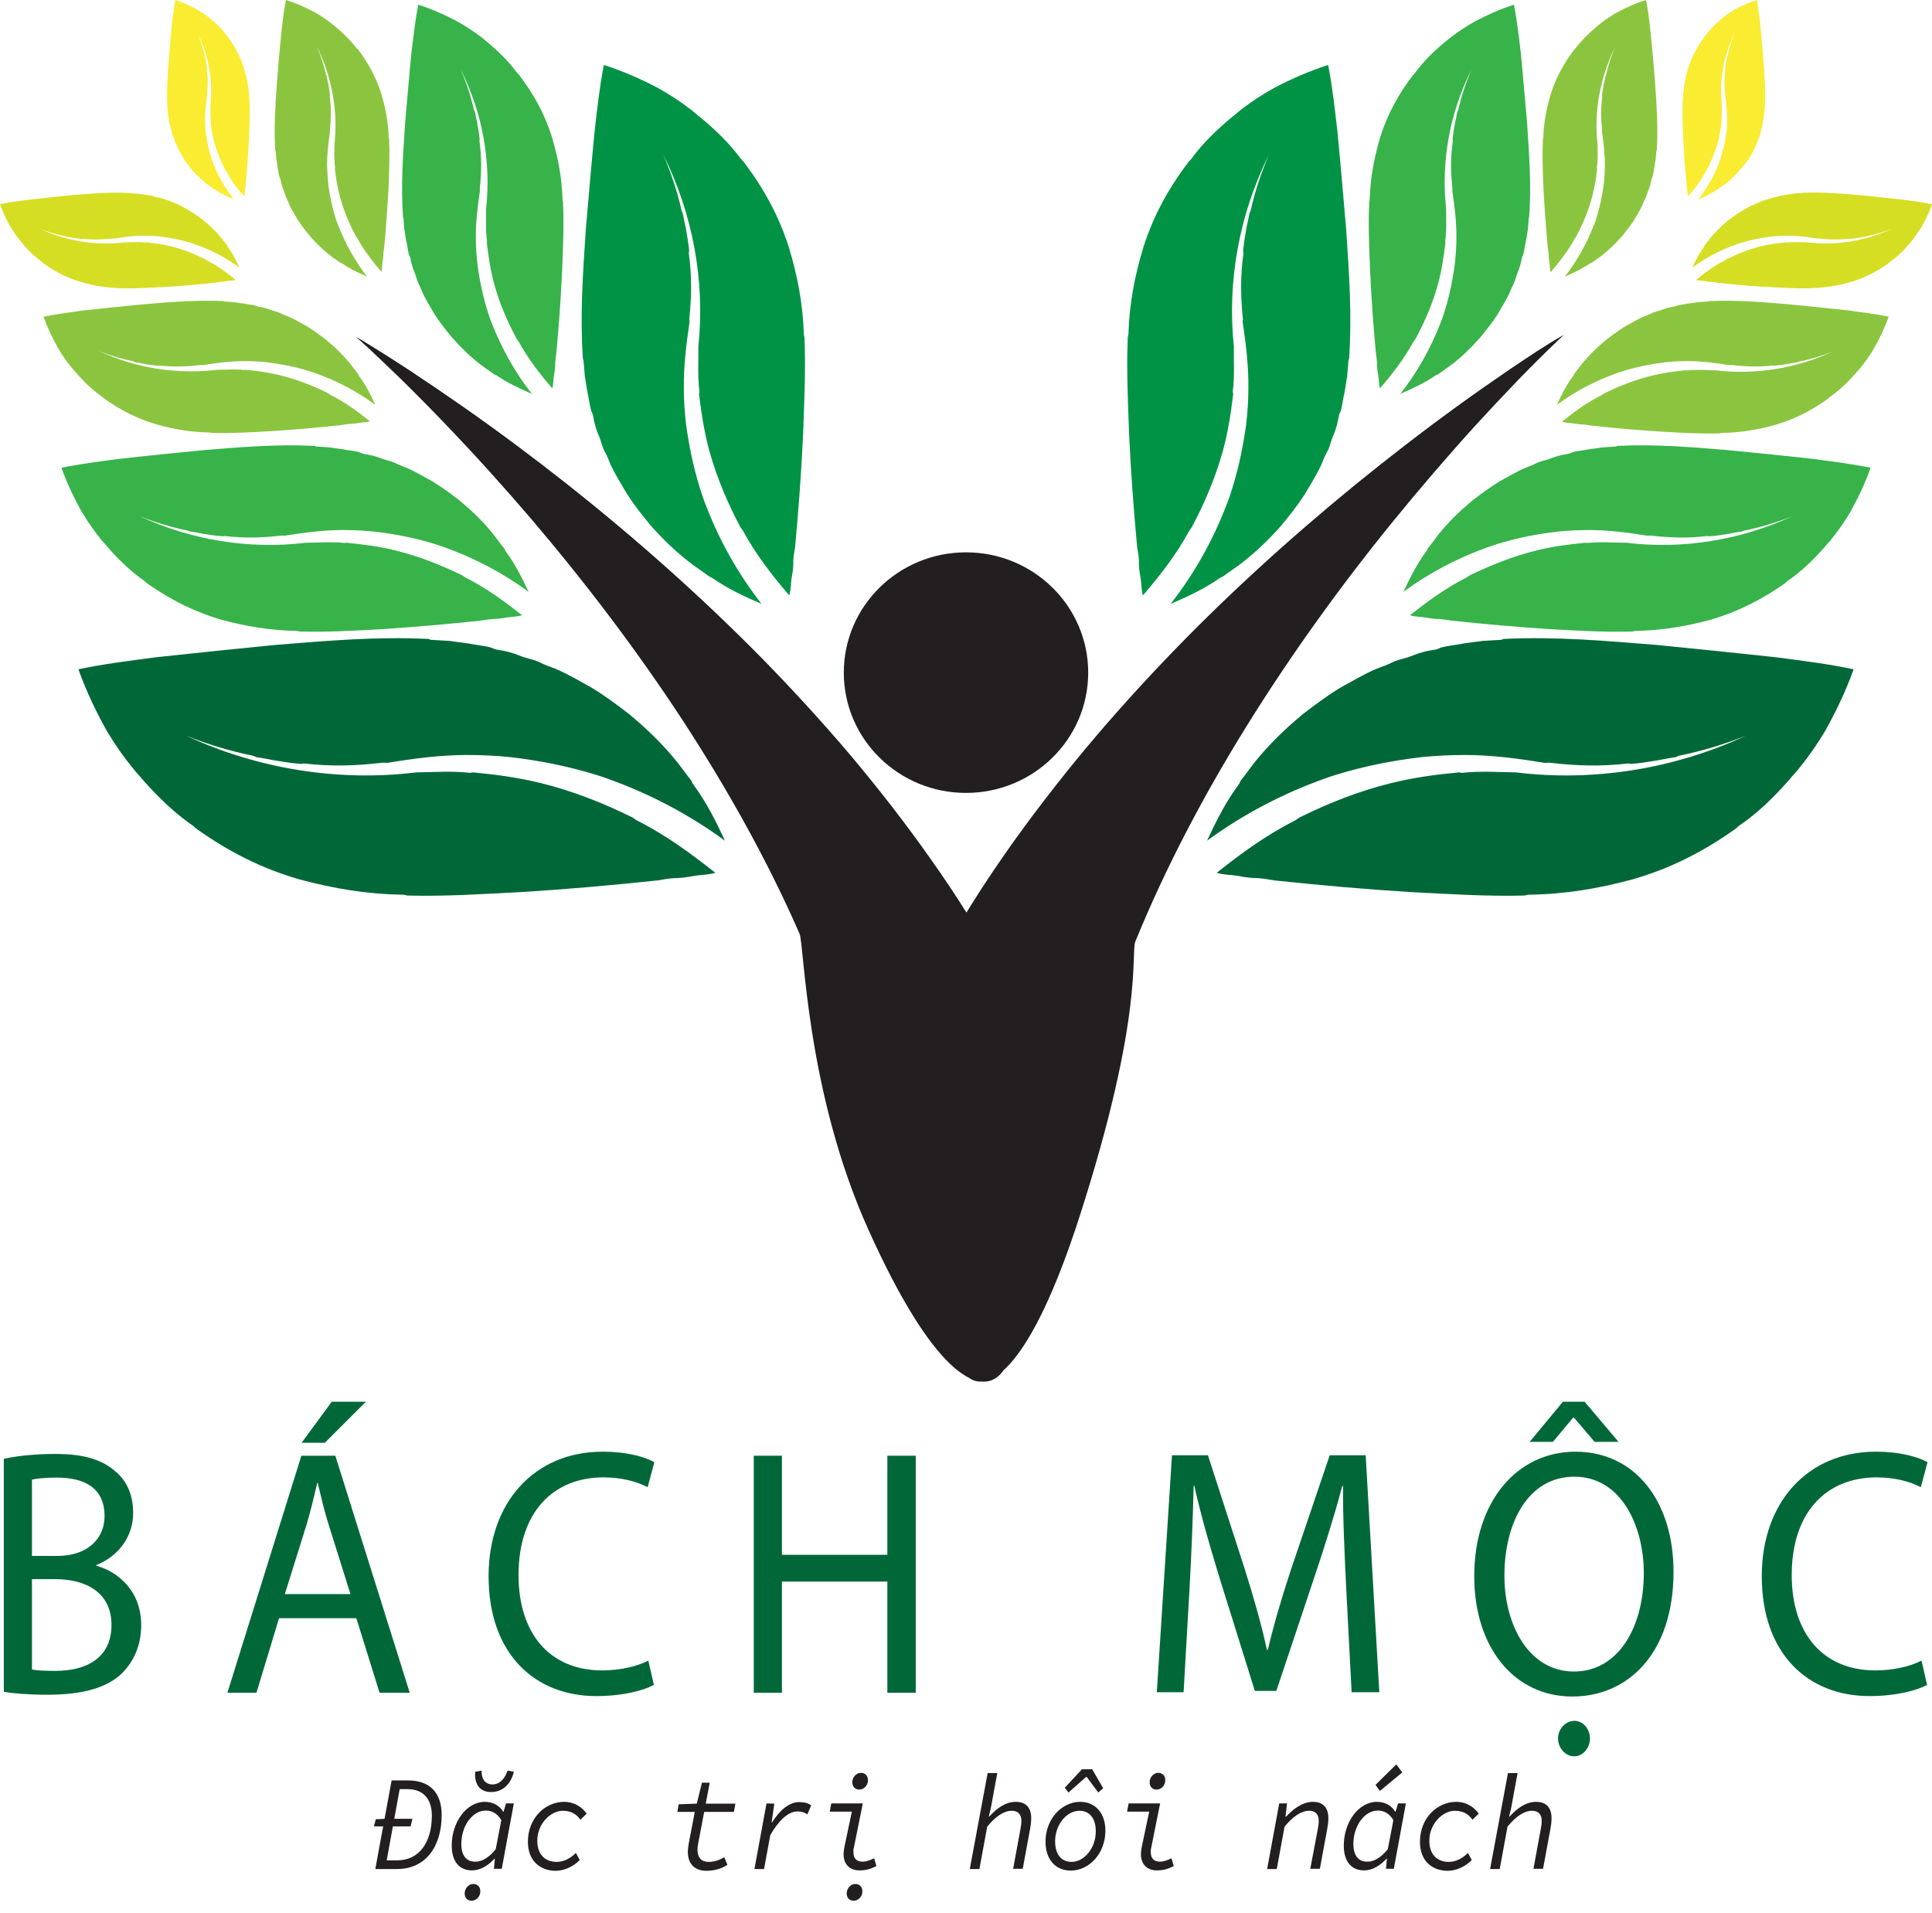 <svg width="100" height="99" viewBox="0 0 100 99" fill="none" xmlns="http://www.w3.org/2000/svg">
<path d="M0.197 75.497C0.833 75.347 1.839 75.243 2.856 75.243C4.313 75.243 5.25 75.52 5.955 76.132C6.545 76.606 6.892 77.333 6.892 78.303C6.892 79.481 6.175 80.521 4.984 80.994V81.029C6.059 81.318 7.308 82.288 7.308 84.101C7.308 85.152 6.927 85.96 6.348 86.561C5.562 87.346 4.29 87.704 2.452 87.704C1.446 87.704 0.682 87.635 0.197 87.554V75.497ZM1.654 80.521H2.972C4.51 80.521 5.412 79.643 5.412 78.465C5.412 77.021 4.406 76.467 2.937 76.467C2.267 76.467 1.885 76.525 1.654 76.571V80.521ZM1.654 86.399C1.943 86.457 2.359 86.469 2.879 86.469C4.383 86.469 5.77 85.868 5.77 84.09C5.77 82.415 4.452 81.722 2.856 81.722H1.654V86.399Z" fill="#006838"/>
<path d="M14.443 83.743L13.275 87.6H11.771L15.599 75.335H17.357L21.207 87.6H19.646L18.444 83.743H14.443ZM18.143 82.507L17.033 78.973C16.778 78.176 16.616 77.449 16.443 76.733H16.42C16.258 77.46 16.073 78.211 15.853 78.95L14.743 82.496H18.143V82.507ZM18.941 72.54L16.813 74.665H15.611L17.172 72.54H18.941Z" fill="#006838"/>
<path d="M33.846 87.196C33.314 87.485 32.239 87.774 30.863 87.774C27.683 87.774 25.289 85.591 25.289 81.572C25.289 77.726 27.683 75.127 31.186 75.127C32.597 75.127 33.476 75.451 33.869 75.67L33.522 76.964C32.967 76.675 32.181 76.456 31.244 76.456C28.596 76.456 26.839 78.292 26.839 81.514C26.839 84.517 28.434 86.446 31.175 86.446C32.065 86.446 32.967 86.249 33.557 85.937L33.846 87.196Z" fill="#006838"/>
<path d="M40.472 75.335V80.463H45.93V75.335H47.399V87.6H45.93V81.849H40.472V87.6H39.015V75.335H40.472Z" fill="#006838"/>
<path d="M69.681 82.207C69.6 80.498 69.496 78.442 69.519 76.906H69.473C69.091 78.35 68.617 79.874 68.051 81.56L66.062 87.508H64.952L63.125 81.664C62.593 79.932 62.142 78.35 61.818 76.894H61.783C61.749 78.419 61.668 80.475 61.564 82.323L61.263 87.577H59.876L60.662 75.312H62.523L64.443 81.248C64.917 82.761 65.299 84.101 65.576 85.383H65.623C65.912 84.147 66.305 82.796 66.814 81.248L68.826 75.312H70.687L71.393 87.577H69.959L69.681 82.207Z" fill="#006838"/>
<path d="M86.621 81.341C86.621 85.568 84.262 87.797 81.383 87.797C78.4 87.797 76.307 85.291 76.307 81.572C76.307 77.68 78.538 75.127 81.545 75.127C84.632 75.127 86.621 77.691 86.621 81.341ZM77.868 81.537C77.868 84.159 79.174 86.503 81.464 86.503C83.777 86.503 85.083 84.194 85.083 81.41C85.083 78.973 83.915 76.421 81.487 76.421C79.07 76.421 77.868 78.846 77.868 81.537ZM82.019 72.54L83.777 74.619H82.539L81.464 73.36H81.429L80.377 74.619H79.174L80.897 72.54H82.019ZM80.643 89.968C80.643 89.495 81.013 89.056 81.499 89.056C81.95 89.056 82.296 89.495 82.296 89.968C82.296 90.442 81.95 90.892 81.475 90.892C81.013 90.892 80.643 90.442 80.643 89.968Z" fill="#006838"/>
<path d="M99.746 87.196C99.214 87.485 98.138 87.774 96.763 87.774C93.583 87.774 91.189 85.591 91.189 81.572C91.189 77.726 93.583 75.127 97.086 75.127C98.497 75.127 99.376 75.451 99.769 75.67L99.422 76.964C98.867 76.675 98.081 76.456 97.144 76.456C94.496 76.456 92.739 78.292 92.739 81.514C92.739 84.517 94.334 86.446 97.075 86.446C97.965 86.446 98.867 86.249 99.457 85.937L99.746 87.196Z" fill="#006838"/>
<path d="M7.389 40.353C7.25 40.18 7.077 40.006 6.938 39.833C6.406 39.186 5.955 38.54 5.527 37.824C4.949 36.784 4.452 35.745 4.059 34.636C5.377 34.359 6.683 34.197 8.094 34.012C10.21 33.781 12.153 33.585 14.246 33.377C16.963 33.158 19.449 32.938 22.167 33.065C22.213 33.065 22.259 33.111 22.294 33.111C22.629 33.135 22.953 33.146 23.288 33.169C23.624 33.227 23.948 33.25 24.283 33.308C24.676 33.389 25.058 33.412 25.428 33.516C25.52 33.562 25.601 33.597 25.717 33.62C26.133 33.677 26.491 33.77 26.873 33.92C27.209 34.07 27.555 34.105 27.891 34.255C28.18 34.405 28.469 34.509 28.758 34.613C29.405 34.89 29.984 35.236 30.596 35.572C31.302 35.999 31.903 36.449 32.551 36.946C33.487 37.72 34.308 38.517 35.072 39.464C35.314 39.787 35.546 40.087 35.788 40.411C35.835 40.457 35.812 40.514 35.858 40.561C36.552 41.485 37.049 42.489 37.523 43.506C35.673 42.154 33.638 41.08 31.441 40.295C31.244 40.226 31.024 40.145 30.816 40.087C29.382 39.648 27.983 39.371 26.457 39.186C25.659 39.105 24.907 39.071 24.11 39.071C22.745 39.082 21.485 39.244 20.074 39.475C19.958 39.498 19.877 39.452 19.762 39.475C18.374 39.637 17.114 39.671 15.738 39.51C15.691 39.51 15.622 39.533 15.587 39.533C15.102 39.498 14.685 39.429 14.2 39.348C13.864 39.29 13.575 39.221 13.275 39.186C13.205 39.163 13.182 39.14 13.124 39.117C11.887 38.863 10.777 38.528 9.644 38.078C13.321 39.787 17.507 40.468 21.542 39.972C22.468 39.96 23.369 39.891 24.329 39.995C24.375 39.995 24.445 39.972 24.48 39.972C25.717 40.087 26.804 40.237 27.995 40.526C29.672 40.942 31.186 41.542 32.713 42.293C32.805 42.339 32.886 42.42 32.979 42.466C34.47 43.217 35.754 44.164 37.026 45.169C36.656 45.284 36.32 45.261 35.904 45.331C35.569 45.4 35.222 45.446 34.863 45.446C34.574 45.469 34.308 45.515 34.042 45.562C31.637 45.816 29.429 46.012 27.047 46.162C25.011 46.266 23.138 46.393 21.126 46.347C21.034 46.347 20.953 46.301 20.86 46.301C19.01 46.278 17.276 45.989 15.483 45.504C13.517 44.938 11.806 44.06 10.141 42.87C10.095 42.824 10.048 42.79 10.002 42.743C9.042 42.085 8.198 41.265 7.389 40.353Z" fill="#006838"/>
<path d="M36.239 6.063C36.089 5.959 35.939 5.809 35.788 5.694C35.222 5.255 34.655 4.885 34.031 4.539C33.129 4.065 32.215 3.673 31.256 3.361C31.036 4.47 30.92 5.567 30.782 6.745C30.608 8.523 30.469 10.152 30.319 11.907C30.169 14.182 30.018 16.273 30.169 18.548C30.169 18.583 30.203 18.617 30.203 18.663C30.227 18.941 30.25 19.218 30.273 19.495C30.331 19.772 30.354 20.049 30.412 20.327C30.492 20.662 30.516 20.973 30.608 21.285C30.643 21.354 30.689 21.435 30.701 21.528C30.758 21.874 30.839 22.174 30.967 22.486C31.105 22.763 31.14 23.052 31.279 23.329C31.418 23.572 31.51 23.803 31.603 24.045C31.857 24.577 32.158 25.062 32.458 25.57C32.84 26.159 33.233 26.655 33.672 27.187C34.355 27.961 35.06 28.63 35.893 29.254C36.182 29.45 36.436 29.635 36.725 29.843C36.76 29.878 36.818 29.866 36.852 29.901C37.662 30.467 38.529 30.871 39.419 31.252C38.228 29.728 37.269 28.041 36.563 26.217C36.505 26.055 36.425 25.87 36.367 25.697C35.962 24.496 35.708 23.341 35.523 22.059C35.442 21.389 35.395 20.765 35.395 20.096C35.384 18.952 35.511 17.89 35.684 16.712C35.708 16.619 35.661 16.55 35.684 16.458C35.8 15.291 35.812 14.24 35.65 13.097C35.65 13.062 35.673 13.004 35.673 12.97C35.627 12.566 35.569 12.207 35.499 11.803C35.442 11.526 35.384 11.284 35.337 11.03C35.314 10.972 35.303 10.96 35.28 10.902C35.048 9.875 34.736 8.951 34.331 8.004C35.858 11.064 36.505 14.552 36.147 17.936C36.158 18.71 36.101 19.472 36.205 20.269C36.205 20.303 36.182 20.361 36.182 20.396C36.309 21.435 36.448 22.336 36.714 23.329C37.107 24.727 37.639 25.986 38.309 27.256C38.344 27.325 38.425 27.406 38.46 27.476C39.13 28.711 39.963 29.774 40.853 30.813C40.946 30.501 40.923 30.224 40.98 29.866C41.038 29.589 41.073 29.289 41.061 29C41.073 28.758 41.119 28.538 41.154 28.319C41.339 26.297 41.478 24.45 41.57 22.452C41.628 20.754 41.709 19.183 41.64 17.497C41.64 17.428 41.605 17.347 41.605 17.278C41.559 15.73 41.281 14.286 40.83 12.796C40.31 11.156 39.523 9.736 38.483 8.362C38.448 8.327 38.402 8.292 38.367 8.246C37.754 7.415 37.037 6.722 36.239 6.063Z" fill="#009345"/>
<path d="M5.585 28.33C5.492 28.203 5.354 28.076 5.261 27.961C4.88 27.487 4.556 27.025 4.244 26.505C3.816 25.755 3.469 25.004 3.18 24.207C4.139 24.011 5.076 23.895 6.094 23.757C7.62 23.583 9.031 23.445 10.546 23.295C12.511 23.133 14.304 22.983 16.269 23.075C16.304 23.075 16.339 23.11 16.362 23.11C16.605 23.122 16.836 23.133 17.079 23.156C17.322 23.202 17.553 23.214 17.796 23.26C18.085 23.318 18.351 23.329 18.628 23.41C18.698 23.445 18.756 23.468 18.837 23.491C19.137 23.537 19.392 23.595 19.669 23.699C19.912 23.803 20.166 23.837 20.409 23.941C20.617 24.045 20.825 24.126 21.034 24.207C21.496 24.403 21.912 24.657 22.363 24.9C22.872 25.212 23.311 25.535 23.774 25.893C24.445 26.448 25.046 27.025 25.59 27.718C25.763 27.949 25.925 28.168 26.11 28.399C26.145 28.434 26.121 28.48 26.156 28.503C26.653 29.173 27.012 29.889 27.359 30.628C26.029 29.647 24.549 28.873 22.965 28.307C22.826 28.261 22.664 28.203 22.514 28.157C21.473 27.834 20.467 27.637 19.368 27.51C18.79 27.452 18.247 27.429 17.68 27.429C16.686 27.441 15.784 27.556 14.766 27.718C14.685 27.73 14.627 27.706 14.546 27.718C13.54 27.834 12.639 27.857 11.644 27.741C11.609 27.741 11.563 27.753 11.528 27.753C11.181 27.73 10.869 27.683 10.522 27.626C10.28 27.579 10.072 27.533 9.852 27.51C9.806 27.499 9.782 27.476 9.736 27.464C8.846 27.279 8.036 27.037 7.227 26.713C9.886 27.949 12.905 28.446 15.818 28.088C16.489 28.088 17.137 28.03 17.831 28.099C17.865 28.099 17.911 28.088 17.946 28.088C18.837 28.18 19.623 28.272 20.49 28.492C21.704 28.792 22.791 29.231 23.901 29.762C23.971 29.797 24.028 29.855 24.098 29.889C25.173 30.432 26.098 31.113 27.023 31.841C26.757 31.922 26.515 31.91 26.214 31.957C25.971 32.003 25.717 32.037 25.462 32.037C25.254 32.06 25.069 32.084 24.873 32.118C23.138 32.303 21.542 32.442 19.819 32.557C18.351 32.638 16.998 32.719 15.541 32.684C15.472 32.684 15.414 32.65 15.344 32.65C14.003 32.626 12.754 32.419 11.459 32.072C10.037 31.656 8.799 31.021 7.597 30.178C7.562 30.143 7.528 30.12 7.504 30.086C6.776 29.577 6.163 28.988 5.585 28.33Z" fill="#37B34A"/>
<path d="M25.243 2.194C25.139 2.114 25.023 2.01 24.919 1.929C24.514 1.617 24.098 1.351 23.647 1.097C22.988 0.751 22.34 0.462 21.646 0.243C21.496 1.039 21.404 1.836 21.3 2.691C21.172 3.973 21.08 5.151 20.964 6.421C20.86 8.061 20.745 9.574 20.86 11.214C20.86 11.237 20.883 11.272 20.883 11.295C20.895 11.491 20.918 11.699 20.93 11.896C20.976 12.092 20.987 12.3 21.034 12.496C21.091 12.739 21.103 12.958 21.172 13.189C21.195 13.247 21.23 13.293 21.242 13.362C21.288 13.617 21.346 13.824 21.438 14.055C21.531 14.252 21.566 14.471 21.658 14.668C21.751 14.841 21.82 15.014 21.889 15.187C22.074 15.568 22.294 15.915 22.514 16.296C22.791 16.723 23.08 17.081 23.393 17.462C23.89 18.017 24.387 18.513 24.988 18.952C25.197 19.102 25.381 19.229 25.59 19.38C25.613 19.403 25.659 19.391 25.682 19.414C26.272 19.818 26.896 20.107 27.532 20.384C26.665 19.287 25.983 18.063 25.462 16.746C25.416 16.631 25.37 16.492 25.324 16.377C25.035 15.511 24.85 14.668 24.722 13.755C24.665 13.27 24.63 12.82 24.63 12.346C24.618 11.514 24.711 10.752 24.838 9.898C24.85 9.828 24.826 9.782 24.838 9.713C24.93 8.87 24.93 8.108 24.815 7.288C24.815 7.264 24.826 7.218 24.826 7.195C24.792 6.906 24.757 6.652 24.699 6.352C24.653 6.156 24.618 5.982 24.584 5.798C24.572 5.763 24.561 5.74 24.537 5.705C24.364 4.955 24.144 4.296 23.855 3.615C24.965 5.821 25.428 8.339 25.162 10.787C25.162 11.353 25.127 11.896 25.208 12.473C25.208 12.496 25.197 12.542 25.197 12.566C25.289 13.316 25.381 13.963 25.578 14.691C25.856 15.707 26.249 16.608 26.734 17.52C26.758 17.578 26.815 17.624 26.85 17.682C27.336 18.571 27.937 19.345 28.584 20.096C28.654 19.865 28.631 19.668 28.677 19.414C28.712 19.218 28.746 18.998 28.735 18.791C28.746 18.617 28.77 18.456 28.793 18.294C28.931 16.839 29.024 15.499 29.093 14.055C29.14 12.831 29.197 11.688 29.14 10.475C29.14 10.417 29.116 10.371 29.116 10.313C29.082 9.193 28.885 8.154 28.561 7.068C28.18 5.879 27.625 4.862 26.862 3.869C26.838 3.846 26.804 3.811 26.781 3.788C26.33 3.176 25.809 2.668 25.243 2.194Z" fill="#37B34A"/>
<path d="M3.955 19.31C3.885 19.218 3.793 19.137 3.723 19.045C3.446 18.71 3.215 18.375 3.006 18.017C2.706 17.485 2.451 16.954 2.255 16.388C2.937 16.25 3.596 16.169 4.325 16.065C5.412 15.949 6.406 15.845 7.482 15.742C8.869 15.626 10.153 15.522 11.54 15.58C11.563 15.58 11.586 15.603 11.61 15.603C11.783 15.614 11.945 15.626 12.118 15.638C12.292 15.672 12.454 15.684 12.627 15.707C12.835 15.753 13.02 15.765 13.217 15.811C13.263 15.834 13.309 15.857 13.367 15.869C13.587 15.903 13.76 15.938 13.957 16.019C14.13 16.1 14.304 16.111 14.477 16.192C14.628 16.273 14.778 16.319 14.917 16.377C15.241 16.515 15.541 16.7 15.865 16.873C16.223 17.093 16.536 17.324 16.871 17.578C17.345 17.971 17.773 18.386 18.166 18.871C18.293 19.033 18.409 19.195 18.536 19.356C18.559 19.38 18.548 19.414 18.571 19.437C18.929 19.911 19.184 20.419 19.427 20.95C18.478 20.257 17.438 19.703 16.316 19.31C16.212 19.276 16.096 19.229 16.004 19.206C15.264 18.975 14.547 18.837 13.772 18.744C13.367 18.698 12.974 18.687 12.569 18.687C11.864 18.698 11.228 18.779 10.5 18.895C10.442 18.906 10.396 18.883 10.338 18.895C9.621 18.975 8.985 18.998 8.279 18.918C8.256 18.918 8.222 18.929 8.198 18.929C7.944 18.906 7.736 18.883 7.482 18.837C7.308 18.802 7.169 18.767 7.007 18.756C6.938 18.721 6.926 18.71 6.903 18.698C6.267 18.571 5.701 18.398 5.123 18.167C7.007 19.045 9.147 19.391 11.216 19.137C11.691 19.137 12.153 19.091 12.639 19.148C12.662 19.148 12.697 19.137 12.72 19.137C13.356 19.195 13.911 19.276 14.524 19.426C15.391 19.645 16.154 19.945 16.94 20.327C16.987 20.35 17.033 20.396 17.079 20.419C17.842 20.8 18.501 21.285 19.149 21.805C18.952 21.863 18.791 21.851 18.571 21.886C18.397 21.92 18.224 21.943 18.039 21.943C17.889 21.955 17.761 21.978 17.623 22.001C16.385 22.14 15.264 22.232 14.038 22.313C12.997 22.371 12.037 22.428 11.008 22.405C10.962 22.405 10.916 22.382 10.87 22.382C9.921 22.371 9.031 22.221 8.118 21.966C7.112 21.678 6.233 21.227 5.377 20.615C5.354 20.592 5.331 20.569 5.308 20.546C4.799 20.2 4.359 19.772 3.955 19.31Z" fill="#8BC53F"/>
<path d="M17.357 1.374C17.276 1.317 17.206 1.247 17.125 1.19C16.836 0.97 16.547 0.774 16.224 0.601C15.761 0.358 15.299 0.15 14.801 0C14.686 0.566 14.628 1.132 14.558 1.732C14.466 2.645 14.397 3.476 14.327 4.377C14.246 5.544 14.177 6.618 14.246 7.773C14.246 7.796 14.269 7.807 14.269 7.83C14.281 7.969 14.293 8.119 14.304 8.258C14.339 8.396 14.35 8.546 14.373 8.685C14.408 8.858 14.42 9.02 14.477 9.182C14.501 9.216 14.512 9.262 14.524 9.309C14.558 9.493 14.593 9.644 14.662 9.805C14.732 9.944 14.755 10.094 14.824 10.244C14.894 10.371 14.94 10.487 14.986 10.614C15.114 10.891 15.275 11.133 15.426 11.399C15.622 11.699 15.83 11.953 16.05 12.231C16.397 12.623 16.756 12.97 17.183 13.293C17.334 13.397 17.461 13.489 17.611 13.593C17.634 13.617 17.657 13.605 17.68 13.617C18.097 13.905 18.536 14.113 18.999 14.309C18.386 13.524 17.9 12.658 17.53 11.722C17.495 11.642 17.461 11.538 17.426 11.457C17.218 10.845 17.091 10.244 16.998 9.597C16.964 9.239 16.941 8.916 16.929 8.569C16.929 7.98 16.987 7.438 17.079 6.837C17.091 6.791 17.068 6.756 17.079 6.71C17.137 6.11 17.149 5.578 17.068 4.989C17.068 4.966 17.079 4.943 17.079 4.92C17.056 4.712 17.033 4.527 16.987 4.319C16.952 4.181 16.929 4.054 16.906 3.927C16.894 3.904 16.883 3.892 16.871 3.857C16.756 3.326 16.594 2.853 16.386 2.379C17.172 3.95 17.507 5.728 17.311 7.472C17.311 7.865 17.287 8.258 17.345 8.662C17.345 8.685 17.334 8.708 17.334 8.731C17.392 9.262 17.472 9.724 17.611 10.233C17.808 10.949 18.085 11.595 18.432 12.242C18.455 12.277 18.49 12.323 18.513 12.358C18.86 12.993 19.288 13.536 19.739 14.067C19.785 13.905 19.773 13.767 19.797 13.582C19.82 13.443 19.843 13.293 19.843 13.131C19.855 13.004 19.866 12.889 19.889 12.785C19.982 11.757 20.051 10.799 20.109 9.782C20.143 8.916 20.178 8.108 20.143 7.241C20.143 7.207 20.12 7.16 20.12 7.126C20.097 6.329 19.959 5.59 19.727 4.828C19.461 3.984 19.057 3.257 18.525 2.552C18.502 2.541 18.478 2.518 18.455 2.495C18.131 2.079 17.773 1.721 17.357 1.374Z" fill="#8BC53F"/>
<path d="M1.226 12.681C1.179 12.612 1.11 12.554 1.064 12.485C0.867 12.242 0.705 12 0.543 11.745C0.324 11.364 0.139 10.972 0 10.568C0.486 10.464 0.971 10.406 1.492 10.336C2.278 10.244 2.995 10.175 3.77 10.094C4.776 10.013 5.701 9.932 6.707 9.99C6.718 9.99 6.741 10.002 6.753 10.002C6.88 10.013 6.996 10.013 7.123 10.025C7.25 10.048 7.366 10.048 7.493 10.071C7.643 10.105 7.782 10.105 7.921 10.152C7.956 10.163 7.99 10.186 8.025 10.186C8.175 10.21 8.314 10.244 8.453 10.29C8.58 10.348 8.707 10.36 8.834 10.417C8.938 10.475 9.043 10.51 9.158 10.556C9.389 10.66 9.598 10.787 9.829 10.914C10.095 11.076 10.315 11.237 10.557 11.422C10.904 11.711 11.205 12 11.494 12.358C11.586 12.473 11.667 12.589 11.76 12.704C11.771 12.716 11.771 12.739 11.783 12.762C12.037 13.108 12.223 13.478 12.396 13.848C11.714 13.351 10.962 12.947 10.141 12.658C10.072 12.635 9.991 12.6 9.91 12.577C9.378 12.415 8.858 12.311 8.291 12.242C8.002 12.207 7.713 12.196 7.424 12.196C6.915 12.196 6.452 12.265 5.932 12.346C5.886 12.358 5.863 12.335 5.816 12.346C5.308 12.404 4.833 12.415 4.325 12.358C4.313 12.358 4.278 12.369 4.267 12.369C4.082 12.358 3.932 12.335 3.747 12.3C3.619 12.277 3.515 12.254 3.4 12.242C3.377 12.231 3.365 12.231 3.342 12.219C2.879 12.127 2.475 12 2.058 11.838C3.423 12.473 4.972 12.727 6.464 12.542C6.811 12.542 7.146 12.508 7.493 12.554C7.505 12.554 7.539 12.542 7.551 12.542C8.013 12.589 8.407 12.635 8.858 12.75C9.482 12.9 10.037 13.131 10.604 13.409C10.638 13.42 10.673 13.455 10.708 13.478C11.263 13.755 11.737 14.102 12.199 14.483C12.061 14.529 11.933 14.517 11.783 14.54C11.656 14.563 11.529 14.587 11.402 14.587C11.297 14.598 11.193 14.61 11.101 14.633C10.21 14.725 9.389 14.806 8.511 14.852C7.759 14.887 7.065 14.933 6.325 14.922C6.29 14.922 6.256 14.91 6.233 14.91C5.55 14.899 4.903 14.794 4.244 14.61C3.515 14.402 2.879 14.079 2.266 13.64C2.255 13.628 2.232 13.605 2.22 13.593C1.839 13.316 1.526 13.016 1.226 12.681Z" fill="#D6DE23"/>
<path d="M10.916 0.993C10.858 0.959 10.812 0.901 10.754 0.866C10.546 0.705 10.326 0.566 10.095 0.439C9.759 0.266 9.436 0.115 9.077 0C8.996 0.416 8.95 0.82 8.892 1.259C8.834 1.906 8.788 2.518 8.73 3.164C8.672 4.008 8.615 4.781 8.672 5.624C8.672 5.636 8.684 5.648 8.684 5.671C8.696 5.775 8.696 5.879 8.707 5.982C8.73 6.086 8.742 6.19 8.753 6.294C8.788 6.398 8.8 6.514 8.834 6.629C8.846 6.652 8.857 6.687 8.869 6.722C8.892 6.849 8.915 6.964 8.973 7.08C9.019 7.184 9.031 7.288 9.089 7.391C9.135 7.484 9.17 7.565 9.204 7.657C9.297 7.853 9.412 8.027 9.517 8.223C9.655 8.442 9.806 8.627 9.967 8.824C10.222 9.101 10.488 9.355 10.789 9.586C10.893 9.655 10.997 9.724 11.101 9.805C11.112 9.817 11.135 9.805 11.147 9.817C11.448 10.025 11.771 10.175 12.095 10.313C11.656 9.748 11.297 9.124 11.031 8.442C11.02 8.396 10.985 8.327 10.973 8.269C10.823 7.819 10.719 7.391 10.661 6.918C10.627 6.675 10.615 6.444 10.615 6.19C10.615 5.763 10.661 5.37 10.719 4.931C10.731 4.897 10.707 4.874 10.719 4.839C10.765 4.412 10.765 4.019 10.707 3.592C10.707 3.58 10.719 3.557 10.719 3.546C10.696 3.395 10.673 3.268 10.65 3.118C10.627 3.014 10.604 2.933 10.592 2.83C10.58 2.818 10.569 2.806 10.569 2.783C10.476 2.402 10.372 2.056 10.222 1.709C10.789 2.841 11.031 4.135 10.893 5.382C10.893 5.671 10.881 5.948 10.916 6.248C10.916 6.26 10.904 6.283 10.904 6.294C10.95 6.687 10.997 7.022 11.101 7.391C11.239 7.911 11.448 8.373 11.69 8.847C11.702 8.87 11.737 8.904 11.748 8.928C11.991 9.389 12.303 9.782 12.639 10.163C12.673 10.048 12.662 9.944 12.685 9.817C12.708 9.713 12.72 9.609 12.72 9.493C12.72 9.401 12.731 9.32 12.743 9.239C12.812 8.489 12.858 7.807 12.893 7.068C12.916 6.433 12.939 5.855 12.916 5.232C12.916 5.209 12.905 5.174 12.905 5.151C12.882 4.573 12.789 4.042 12.616 3.488C12.419 2.876 12.13 2.356 11.748 1.848C11.737 1.836 11.725 1.825 11.702 1.802C11.482 1.501 11.216 1.236 10.916 0.993Z" fill="#F9EC31"/>
<path d="M92.611 40.353C92.75 40.18 92.923 40.006 93.062 39.833C93.594 39.186 94.045 38.54 94.473 37.824C95.051 36.784 95.548 35.745 95.941 34.636C94.623 34.359 93.317 34.197 91.906 34.012C89.79 33.781 87.847 33.585 85.754 33.377C83.037 33.158 80.551 32.938 77.833 33.065C77.787 33.065 77.741 33.111 77.706 33.111C77.371 33.135 77.047 33.146 76.712 33.169C76.376 33.227 76.052 33.25 75.717 33.308C75.324 33.389 74.942 33.412 74.572 33.516C74.48 33.562 74.399 33.597 74.283 33.62C73.867 33.677 73.508 33.77 73.127 33.92C72.792 34.07 72.445 34.105 72.109 34.255C71.82 34.405 71.531 34.509 71.242 34.613C70.594 34.89 70.016 35.236 69.403 35.572C68.698 35.999 68.097 36.449 67.449 36.946C66.513 37.72 65.692 38.517 64.928 39.464C64.686 39.787 64.454 40.087 64.212 40.411C64.165 40.457 64.188 40.514 64.142 40.561C63.448 41.485 62.951 42.489 62.477 43.506C64.327 42.154 66.362 41.08 68.559 40.295C68.756 40.226 68.976 40.145 69.184 40.087C70.618 39.648 72.017 39.371 73.543 39.186C74.341 39.105 75.093 39.071 75.891 39.071C77.255 39.082 78.515 39.244 79.926 39.475C80.042 39.498 80.123 39.452 80.238 39.475C81.626 39.637 82.886 39.671 84.262 39.51C84.309 39.51 84.378 39.533 84.413 39.533C84.898 39.498 85.315 39.429 85.8 39.348C86.136 39.29 86.425 39.221 86.725 39.186C86.795 39.163 86.818 39.14 86.876 39.117C88.113 38.863 89.223 38.528 90.356 38.078C86.679 39.787 82.493 40.468 78.458 39.972C77.533 39.96 76.631 39.891 75.671 39.995C75.625 39.995 75.555 39.972 75.52 39.972C74.283 40.087 73.196 40.237 72.005 40.526C70.329 40.942 68.814 41.542 67.287 42.293C67.195 42.339 67.114 42.42 67.022 42.466C65.53 43.217 64.246 44.164 62.974 45.169C63.344 45.284 63.68 45.261 64.096 45.331C64.431 45.4 64.778 45.446 65.137 45.446C65.426 45.469 65.692 45.515 65.958 45.562C68.363 45.816 70.571 46.012 72.954 46.162C74.989 46.266 76.862 46.393 78.874 46.347C78.966 46.347 79.047 46.301 79.14 46.301C80.99 46.278 82.725 45.989 84.517 45.504C86.483 44.938 88.194 44.06 89.859 42.87C89.905 42.824 89.952 42.79 89.998 42.743C90.969 42.085 91.813 41.265 92.611 40.353Z" fill="#006838"/>
<path d="M63.761 6.063C63.911 5.959 64.061 5.809 64.212 5.694C64.778 5.255 65.345 4.885 65.969 4.539C66.871 4.065 67.784 3.673 68.744 3.361C68.964 4.47 69.08 5.567 69.218 6.745C69.392 8.523 69.531 10.152 69.681 11.907C69.831 14.182 69.982 16.273 69.831 18.548C69.831 18.583 69.797 18.617 69.797 18.663C69.773 18.941 69.75 19.218 69.727 19.495C69.669 19.772 69.646 20.049 69.588 20.327C69.507 20.662 69.484 20.973 69.392 21.285C69.357 21.354 69.311 21.435 69.299 21.528C69.242 21.874 69.161 22.174 69.033 22.486C68.895 22.763 68.86 23.052 68.721 23.329C68.582 23.572 68.49 23.803 68.397 24.045C68.143 24.577 67.842 25.062 67.542 25.57C67.16 26.159 66.767 26.655 66.328 27.187C65.645 27.961 64.94 28.63 64.119 29.254C63.83 29.45 63.575 29.635 63.286 29.843C63.252 29.878 63.194 29.866 63.159 29.901C62.35 30.467 61.483 30.871 60.592 31.252C61.783 29.728 62.743 28.041 63.448 26.217C63.506 26.055 63.587 25.87 63.645 25.697C64.05 24.496 64.304 23.341 64.489 22.059C64.57 21.389 64.616 20.765 64.616 20.096C64.628 18.952 64.501 17.89 64.327 16.712C64.304 16.619 64.35 16.55 64.327 16.458C64.212 15.291 64.2 14.24 64.362 13.097C64.362 13.062 64.339 13.004 64.339 12.97C64.385 12.566 64.443 12.207 64.512 11.803C64.57 11.526 64.628 11.284 64.674 11.03C64.697 10.972 64.709 10.96 64.732 10.902C64.963 9.875 65.275 8.951 65.68 8.004C64.154 11.064 63.506 14.552 63.865 17.936C63.853 18.71 63.911 19.472 63.807 20.269C63.807 20.303 63.83 20.361 63.83 20.396C63.703 21.435 63.564 22.336 63.298 23.329C62.905 24.727 62.373 25.986 61.702 27.256C61.667 27.325 61.587 27.406 61.552 27.476C60.881 28.711 60.049 29.774 59.158 30.813C59.066 30.501 59.089 30.224 59.031 29.866C58.973 29.589 58.939 29.289 58.95 29C58.939 28.758 58.892 28.538 58.858 28.319C58.673 26.297 58.534 24.45 58.441 22.452C58.383 20.754 58.303 19.183 58.372 17.497C58.372 17.428 58.407 17.347 58.407 17.278C58.453 15.73 58.73 14.286 59.181 12.796C59.702 11.156 60.488 9.736 61.529 8.362C61.563 8.327 61.61 8.292 61.644 8.246C62.246 7.415 62.974 6.722 63.761 6.063Z" fill="#009345"/>
<path d="M94.427 28.33C94.519 28.203 94.658 28.076 94.75 27.961C95.132 27.487 95.456 27.025 95.768 26.505C96.184 25.755 96.543 25.004 96.82 24.207C95.86 24.011 94.924 23.895 93.906 23.757C92.38 23.583 90.969 23.445 89.454 23.295C87.489 23.133 85.696 22.983 83.73 23.075C83.696 23.075 83.661 23.11 83.638 23.11C83.395 23.122 83.164 23.133 82.921 23.156C82.678 23.202 82.447 23.214 82.204 23.26C81.915 23.318 81.649 23.329 81.371 23.41C81.302 23.445 81.244 23.468 81.163 23.491C80.863 23.537 80.608 23.595 80.331 23.699C80.088 23.803 79.834 23.837 79.591 23.941C79.383 24.045 79.174 24.126 78.966 24.207C78.504 24.403 78.088 24.657 77.636 24.9C77.128 25.212 76.688 25.535 76.226 25.893C75.555 26.448 74.954 27.025 74.41 27.718C74.237 27.949 74.075 28.168 73.89 28.399C73.855 28.434 73.878 28.48 73.844 28.503C73.347 29.173 72.988 29.889 72.641 30.628C73.971 29.647 75.451 28.873 77.035 28.307C77.174 28.261 77.336 28.203 77.486 28.157C78.527 27.834 79.533 27.637 80.631 27.51C81.21 27.452 81.753 27.429 82.32 27.429C83.314 27.441 84.216 27.556 85.234 27.718C85.315 27.73 85.372 27.706 85.453 27.718C86.459 27.834 87.361 27.857 88.356 27.741C88.39 27.741 88.437 27.753 88.471 27.753C88.818 27.73 89.13 27.683 89.477 27.626C89.72 27.579 89.928 27.533 90.148 27.51C90.194 27.499 90.217 27.476 90.264 27.464C91.154 27.279 91.963 27.037 92.773 26.713C90.113 27.949 87.095 28.446 84.181 28.088C83.511 28.088 82.863 28.03 82.169 28.099C82.135 28.099 82.088 28.088 82.054 28.088C81.163 28.18 80.377 28.272 79.51 28.492C78.296 28.792 77.209 29.231 76.099 29.762C76.029 29.797 75.971 29.855 75.902 29.889C74.827 30.432 73.901 31.113 72.977 31.841C73.242 31.922 73.485 31.91 73.786 31.957C74.029 32.003 74.283 32.037 74.537 32.037C74.746 32.06 74.931 32.084 75.127 32.118C76.862 32.303 78.457 32.442 80.18 32.557C81.649 32.638 83.002 32.719 84.459 32.684C84.528 32.684 84.586 32.65 84.656 32.65C85.997 32.626 87.246 32.419 88.541 32.072C89.963 31.656 91.2 31.021 92.403 30.178C92.438 30.143 92.472 30.12 92.495 30.086C93.236 29.577 93.848 28.988 94.427 28.33Z" fill="#37B34A"/>
<path d="M74.769 2.194C74.873 2.114 74.989 2.01 75.093 1.929C75.497 1.617 75.913 1.351 76.365 1.097C77.024 0.751 77.671 0.462 78.365 0.243C78.515 1.039 78.608 1.836 78.712 2.691C78.839 3.973 78.932 5.151 79.047 6.421C79.151 8.061 79.267 9.574 79.151 11.214C79.151 11.237 79.128 11.272 79.128 11.295C79.117 11.491 79.094 11.699 79.082 11.896C79.036 12.092 79.024 12.3 78.978 12.496C78.92 12.739 78.908 12.958 78.839 13.189C78.816 13.247 78.781 13.293 78.77 13.362C78.723 13.617 78.666 13.824 78.573 14.055C78.481 14.252 78.446 14.471 78.353 14.668C78.261 14.841 78.192 15.014 78.122 15.187C77.937 15.568 77.717 15.915 77.498 16.296C77.22 16.723 76.931 17.081 76.619 17.462C76.122 18.017 75.624 18.513 75.023 18.952C74.815 19.102 74.63 19.229 74.422 19.38C74.399 19.403 74.353 19.391 74.329 19.414C73.74 19.818 73.115 20.107 72.479 20.384C73.347 19.287 74.029 18.063 74.549 16.746C74.595 16.631 74.642 16.492 74.688 16.377C74.977 15.511 75.162 14.668 75.289 13.755C75.347 13.27 75.382 12.82 75.382 12.346C75.393 11.514 75.301 10.752 75.174 9.898C75.162 9.828 75.185 9.782 75.174 9.713C75.081 8.87 75.081 8.108 75.197 7.288C75.197 7.264 75.185 7.218 75.185 7.195C75.22 6.906 75.254 6.652 75.312 6.352C75.359 6.156 75.393 5.982 75.428 5.798C75.439 5.763 75.451 5.74 75.474 5.705C75.648 4.955 75.867 4.296 76.156 3.615C75.046 5.821 74.584 8.339 74.85 10.787C74.85 11.353 74.884 11.896 74.803 12.473C74.803 12.496 74.815 12.542 74.815 12.566C74.722 13.316 74.63 13.963 74.433 14.691C74.156 15.707 73.763 16.608 73.277 17.52C73.254 17.578 73.196 17.624 73.161 17.682C72.676 18.571 72.075 19.345 71.427 20.096C71.358 19.865 71.381 19.668 71.334 19.414C71.3 19.218 71.265 18.998 71.277 18.791C71.265 18.617 71.242 18.456 71.219 18.294C71.08 16.839 70.987 15.499 70.918 14.055C70.872 12.831 70.814 11.688 70.872 10.475C70.872 10.417 70.895 10.371 70.895 10.313C70.93 9.193 71.126 8.154 71.45 7.068C71.832 5.879 72.387 4.862 73.15 3.869C73.173 3.846 73.208 3.811 73.231 3.788C73.682 3.176 74.191 2.668 74.769 2.194Z" fill="#37B34A"/>
<path d="M96.057 19.31C96.126 19.218 96.219 19.137 96.288 19.045C96.566 18.71 96.797 18.375 97.005 18.017C97.306 17.485 97.56 16.954 97.757 16.388C97.074 16.25 96.415 16.169 95.687 16.065C94.6 15.949 93.605 15.845 92.53 15.742C91.142 15.626 89.859 15.522 88.471 15.58C88.448 15.58 88.425 15.603 88.402 15.603C88.228 15.614 88.067 15.626 87.893 15.638C87.72 15.672 87.558 15.684 87.384 15.707C87.176 15.753 86.991 15.765 86.794 15.811C86.748 15.834 86.702 15.857 86.644 15.869C86.424 15.903 86.251 15.938 86.054 16.019C85.881 16.1 85.707 16.111 85.534 16.192C85.384 16.273 85.233 16.319 85.095 16.377C84.771 16.515 84.47 16.7 84.147 16.873C83.788 17.093 83.476 17.324 83.141 17.578C82.666 17.971 82.239 18.386 81.845 18.871C81.718 19.033 81.603 19.195 81.475 19.356C81.452 19.38 81.464 19.414 81.441 19.437C81.082 19.911 80.828 20.419 80.585 20.95C81.533 20.257 82.574 19.703 83.695 19.31C83.8 19.276 83.915 19.229 84.008 19.206C84.748 18.975 85.465 18.837 86.239 18.744C86.644 18.698 87.037 18.687 87.442 18.687C88.147 18.698 88.783 18.779 89.512 18.895C89.57 18.906 89.616 18.883 89.674 18.895C90.391 18.975 91.027 18.998 91.732 18.918C91.755 18.918 91.79 18.929 91.813 18.929C92.067 18.906 92.275 18.883 92.53 18.837C92.703 18.802 92.842 18.767 93.004 18.756C93.039 18.744 93.05 18.733 93.085 18.721C93.721 18.594 94.287 18.421 94.866 18.19C92.981 19.068 90.842 19.414 88.772 19.16C88.298 19.16 87.835 19.114 87.35 19.172C87.326 19.172 87.292 19.16 87.269 19.16C86.633 19.218 86.078 19.299 85.465 19.449C84.597 19.668 83.834 19.968 83.048 20.35C83.002 20.373 82.955 20.419 82.909 20.442C82.146 20.823 81.487 21.308 80.839 21.828C81.036 21.886 81.198 21.874 81.418 21.909C81.591 21.943 81.764 21.966 81.949 21.966C82.1 21.978 82.227 22.001 82.366 22.024C83.603 22.163 84.725 22.255 85.95 22.336C86.991 22.394 87.951 22.452 88.98 22.428C89.026 22.428 89.073 22.405 89.119 22.405C90.067 22.394 90.957 22.244 91.871 21.99C92.877 21.701 93.756 21.25 94.611 20.638C94.634 20.615 94.658 20.592 94.681 20.569C95.213 20.2 95.652 19.772 96.057 19.31Z" fill="#8BC53F"/>
<path d="M82.643 1.374C82.724 1.317 82.794 1.247 82.875 1.19C83.164 0.97 83.453 0.774 83.777 0.601C84.239 0.358 84.702 0.15 85.199 0C85.315 0.566 85.372 1.132 85.442 1.732C85.534 2.645 85.604 3.476 85.673 4.377C85.754 5.544 85.823 6.618 85.754 7.773C85.754 7.796 85.731 7.807 85.731 7.83C85.719 7.969 85.708 8.119 85.696 8.258C85.662 8.396 85.65 8.546 85.627 8.685C85.592 8.858 85.581 9.02 85.523 9.182C85.5 9.216 85.488 9.262 85.476 9.309C85.442 9.493 85.407 9.644 85.338 9.805C85.268 9.944 85.245 10.094 85.176 10.244C85.106 10.371 85.06 10.487 85.014 10.614C84.887 10.891 84.725 11.133 84.575 11.399C84.378 11.699 84.17 11.953 83.95 12.231C83.603 12.623 83.245 12.97 82.817 13.293C82.667 13.397 82.539 13.489 82.389 13.593C82.366 13.617 82.343 13.605 82.32 13.617C81.903 13.905 81.464 14.113 81.001 14.309C81.614 13.524 82.1 12.658 82.47 11.722C82.505 11.642 82.539 11.538 82.574 11.457C82.782 10.845 82.909 10.244 83.002 9.597C83.048 9.262 83.06 8.939 83.071 8.593C83.071 8.004 83.013 7.461 82.921 6.86C82.909 6.814 82.933 6.779 82.921 6.733C82.863 6.133 82.852 5.601 82.933 5.012C82.933 4.989 82.921 4.966 82.921 4.943C82.944 4.735 82.967 4.55 83.013 4.342C83.048 4.204 83.071 4.077 83.094 3.95C83.106 3.927 83.118 3.915 83.129 3.881C83.245 3.349 83.407 2.876 83.615 2.402C82.828 3.973 82.493 5.751 82.69 7.495C82.69 7.888 82.713 8.281 82.655 8.685C82.655 8.708 82.666 8.731 82.666 8.754C82.609 9.286 82.528 9.748 82.389 10.256C82.192 10.972 81.915 11.618 81.568 12.265C81.545 12.3 81.51 12.346 81.487 12.381C81.14 13.016 80.712 13.559 80.261 14.09C80.215 13.928 80.227 13.79 80.204 13.605C80.18 13.466 80.157 13.316 80.157 13.155C80.146 13.027 80.134 12.912 80.111 12.808C80.019 11.78 79.949 10.822 79.891 9.805C79.857 8.939 79.822 8.131 79.857 7.264C79.857 7.23 79.88 7.184 79.88 7.149C79.903 6.352 80.042 5.613 80.273 4.851C80.539 4.008 80.944 3.28 81.475 2.575C81.499 2.552 81.51 2.541 81.533 2.518C81.869 2.079 82.239 1.721 82.643 1.374Z" fill="#8BC53F"/>
<path d="M98.775 12.681C98.821 12.612 98.89 12.554 98.936 12.485C99.133 12.242 99.295 12 99.457 11.745C99.677 11.364 99.862 10.972 100 10.568C99.515 10.464 99.029 10.406 98.509 10.336C97.722 10.244 97.005 10.175 96.231 10.094C95.225 10.013 94.299 9.932 93.293 9.978C93.282 9.978 93.259 9.99 93.247 9.99C93.12 10.002 93.004 10.002 92.877 10.013C92.75 10.036 92.634 10.048 92.507 10.071C92.357 10.105 92.218 10.105 92.079 10.152C92.045 10.163 92.01 10.186 91.975 10.186C91.825 10.21 91.686 10.244 91.547 10.29C91.42 10.348 91.293 10.36 91.166 10.417C91.062 10.475 90.958 10.51 90.842 10.556C90.599 10.66 90.391 10.787 90.16 10.914C89.894 11.076 89.674 11.237 89.431 11.422C89.084 11.711 88.784 12 88.495 12.358C88.402 12.473 88.321 12.589 88.229 12.704C88.217 12.716 88.217 12.739 88.206 12.762C87.951 13.108 87.766 13.478 87.593 13.848C88.275 13.351 89.027 12.947 89.848 12.658C89.917 12.635 89.998 12.6 90.079 12.577C90.611 12.415 91.131 12.311 91.698 12.242C91.987 12.207 92.276 12.196 92.565 12.196C93.074 12.196 93.536 12.265 94.057 12.346C94.103 12.358 94.126 12.335 94.172 12.346C94.681 12.404 95.155 12.415 95.664 12.358C95.676 12.358 95.71 12.369 95.722 12.369C95.907 12.358 96.057 12.335 96.242 12.3C96.369 12.277 96.473 12.254 96.589 12.242C96.612 12.231 96.624 12.231 96.647 12.219C97.109 12.127 97.514 12 97.93 11.838C96.566 12.473 95.016 12.727 93.525 12.542C93.178 12.542 92.843 12.508 92.496 12.554C92.484 12.554 92.449 12.542 92.438 12.542C91.975 12.589 91.582 12.635 91.131 12.75C90.507 12.9 89.952 13.131 89.385 13.409C89.35 13.42 89.316 13.455 89.281 13.478C88.726 13.755 88.252 14.101 87.789 14.483C87.928 14.529 88.055 14.517 88.206 14.54C88.333 14.563 88.46 14.587 88.587 14.587C88.691 14.598 88.795 14.61 88.888 14.633C89.778 14.725 90.599 14.806 91.478 14.852C92.23 14.887 92.924 14.933 93.663 14.921C93.698 14.921 93.733 14.91 93.756 14.91C94.438 14.898 95.086 14.794 95.745 14.61C96.473 14.402 97.109 14.079 97.722 13.64C97.734 13.628 97.757 13.605 97.769 13.593C98.173 13.316 98.486 13.016 98.775 12.681Z" fill="#D6DE23"/>
<path d="M89.084 0.993C89.142 0.947 89.2 0.901 89.258 0.855C89.466 0.693 89.674 0.554 89.905 0.427C90.241 0.266 90.576 0.115 90.935 0C91.016 0.416 91.062 0.82 91.108 1.259C91.177 1.917 91.224 2.518 91.281 3.164C91.339 4.008 91.397 4.781 91.339 5.624C91.339 5.636 91.328 5.648 91.328 5.671C91.316 5.775 91.316 5.879 91.305 5.982C91.281 6.086 91.27 6.19 91.258 6.294C91.224 6.421 91.224 6.537 91.189 6.652C91.177 6.675 91.166 6.71 91.154 6.745C91.131 6.872 91.108 6.987 91.05 7.103C91.004 7.207 90.981 7.311 90.935 7.415C90.888 7.507 90.854 7.588 90.819 7.68C90.726 7.877 90.611 8.05 90.507 8.246C90.345 8.442 90.195 8.627 90.033 8.824C89.778 9.112 89.524 9.355 89.212 9.586C89.108 9.655 89.004 9.724 88.899 9.805C88.888 9.817 88.865 9.817 88.853 9.828C88.552 10.036 88.229 10.186 87.905 10.325C88.344 9.759 88.703 9.135 88.969 8.454C88.992 8.396 89.015 8.327 89.038 8.258C89.189 7.819 89.281 7.38 89.35 6.918C89.385 6.675 89.397 6.444 89.397 6.19C89.397 5.763 89.35 5.37 89.293 4.931C89.281 4.897 89.304 4.874 89.293 4.839C89.246 4.412 89.246 4.019 89.304 3.592C89.304 3.58 89.293 3.557 89.293 3.546C89.304 3.395 89.327 3.268 89.362 3.118C89.385 3.014 89.408 2.922 89.42 2.83C89.431 2.806 89.431 2.806 89.443 2.783C89.524 2.402 89.639 2.056 89.79 1.709C89.223 2.841 88.98 4.135 89.119 5.382C89.119 5.671 89.131 5.948 89.096 6.248C89.096 6.26 89.108 6.283 89.108 6.294C89.061 6.675 89.015 7.01 88.911 7.38C88.772 7.9 88.564 8.362 88.321 8.835C88.31 8.858 88.275 8.893 88.263 8.916C88.021 9.378 87.708 9.771 87.373 10.152C87.338 10.036 87.35 9.932 87.327 9.805C87.304 9.701 87.292 9.597 87.292 9.482C87.292 9.401 87.281 9.32 87.269 9.239C87.2 8.489 87.153 7.807 87.119 7.068C87.096 6.433 87.072 5.855 87.096 5.232C87.096 5.209 87.107 5.174 87.107 5.151C87.13 4.573 87.223 4.042 87.396 3.488C87.593 2.876 87.882 2.356 88.263 1.848C88.275 1.836 88.287 1.825 88.31 1.802C88.529 1.501 88.795 1.236 89.084 0.993Z" fill="#F9EC31"/>
<path d="M79.533 18.19C79.07 18.49 78.608 18.802 78.145 19.114C77.232 19.738 76.318 20.373 75.416 21.031C73.612 22.336 71.855 23.699 70.12 25.108C66.663 27.938 63.333 30.963 60.21 34.243C58.649 35.883 57.135 37.581 55.678 39.36C54.232 41.138 52.833 42.974 51.526 44.903C51.006 45.665 50.509 46.439 50.023 47.225C49.445 46.301 48.844 45.411 48.219 44.522C46.889 42.628 45.467 40.803 43.999 39.059C42.519 37.315 40.98 35.641 39.396 34.024C36.216 30.802 32.852 27.822 29.348 25.05C27.59 23.664 25.809 22.336 23.994 21.066C23.08 20.43 22.167 19.807 21.242 19.195C20.779 18.894 20.317 18.594 19.843 18.294C19.369 18.005 18.906 17.705 18.42 17.428C18.837 17.797 19.241 18.167 19.635 18.548C20.039 18.929 20.432 19.31 20.826 19.691C21.612 20.465 22.375 21.239 23.138 22.036C24.653 23.618 26.122 25.247 27.532 26.898C30.354 30.213 32.967 33.666 35.315 37.246C37.65 40.826 39.72 44.522 41.385 48.322C41.628 48.888 41.721 56.487 44.947 63.636C51.654 78.523 53.978 67.701 51.179 67.748C47.259 67.817 50.798 78.765 55.886 62.931C59.239 52.514 58.522 49.303 58.765 48.726C60.326 44.903 62.303 41.15 64.558 37.523C66.813 33.897 69.346 30.374 72.086 27.002C73.462 25.316 74.884 23.653 76.353 22.036C77.093 21.227 77.845 20.43 78.608 19.634C78.989 19.241 79.382 18.848 79.764 18.467C80.157 18.086 80.55 17.693 80.955 17.324C80.469 17.589 80.007 17.89 79.533 18.19Z" fill="#231F20"/>
<path d="M56.325 34.809C56.325 38.251 53.492 41.034 50 41.034C46.508 41.034 43.675 38.251 43.675 34.809C43.675 31.368 46.508 28.584 50 28.584C53.492 28.584 56.325 31.368 56.325 34.809Z" fill="#231F20"/>
<path d="M19.357 94.507L19.449 94.149L19.947 94.126H21.346L21.253 94.518H19.357V94.507ZM20.27 92.139H21.115C22.259 92.139 22.861 92.786 22.861 93.929C22.861 95.593 22.005 96.724 20.559 96.724H19.426L20.27 92.139ZM20.571 96.274C21.67 96.274 22.352 95.373 22.352 93.964C22.352 93.098 21.912 92.59 21.091 92.59H20.687L20.016 96.274H20.571Z" fill="#231F20"/>
<path d="M23.381 95.512C23.381 94.299 24.144 93.248 25.092 93.248C25.532 93.248 25.867 93.456 26.04 93.756H26.064L26.191 93.329H26.596L25.971 96.713H25.566L25.613 96.193H25.59C25.266 96.551 24.849 96.794 24.445 96.794C23.797 96.805 23.381 96.355 23.381 95.512ZM25.659 95.697L25.948 94.195C25.74 93.837 25.439 93.698 25.15 93.698C24.433 93.698 23.878 94.518 23.878 95.419C23.878 96.055 24.156 96.343 24.595 96.343C24.942 96.355 25.323 96.124 25.659 95.697ZM24.052 97.983C24.052 97.729 24.26 97.498 24.491 97.498C24.711 97.498 24.861 97.637 24.861 97.879C24.861 98.156 24.653 98.364 24.41 98.364C24.213 98.364 24.052 98.237 24.052 97.983ZM24.595 91.689L24.93 91.631C24.907 91.989 25.069 92.347 25.485 92.347C25.902 92.347 26.156 91.989 26.272 91.631L26.596 91.689C26.48 92.209 26.11 92.74 25.416 92.74C24.734 92.74 24.549 92.197 24.595 91.689Z" fill="#231F20"/>
<path d="M27.324 95.315C27.324 94.08 28.226 93.248 29.198 93.248C29.741 93.248 30.146 93.537 30.365 93.86L30.042 94.172C29.822 93.86 29.533 93.71 29.128 93.71C28.492 93.71 27.81 94.391 27.81 95.258C27.81 95.997 28.238 96.355 28.816 96.355C29.186 96.355 29.521 96.17 29.81 95.893L30.007 96.262C29.683 96.586 29.221 96.817 28.747 96.817C27.949 96.805 27.324 96.297 27.324 95.315Z" fill="#231F20"/>
<path d="M35.603 95.835C35.603 95.685 35.627 95.558 35.65 95.396L35.962 93.768H35.06L35.129 93.375L36.066 93.34L36.332 92.255H36.737L36.529 93.34H38.066L37.986 93.768H36.448L36.136 95.408C36.112 95.535 36.101 95.627 36.101 95.72C36.101 96.147 36.321 96.355 36.679 96.355C36.991 96.355 37.257 96.251 37.488 96.112L37.65 96.505C37.384 96.69 36.991 96.817 36.552 96.817C35.904 96.805 35.603 96.412 35.603 95.835Z" fill="#231F20"/>
<path d="M39.674 93.329L40.078 93.34L39.94 94.311H39.963C40.321 93.733 40.819 93.26 41.362 93.26C41.628 93.26 41.848 93.317 41.986 93.433L41.79 93.895C41.628 93.791 41.478 93.745 41.27 93.745C40.784 93.745 40.287 94.241 39.87 94.969L39.547 96.724H39.049L39.674 93.329Z" fill="#231F20"/>
<path d="M43.663 95.951C43.663 95.835 43.686 95.708 43.709 95.569L44.091 93.756H42.946L43.027 93.329H44.658L44.195 95.627C44.172 95.708 44.172 95.777 44.172 95.847C44.172 96.205 44.369 96.343 44.646 96.343C44.843 96.343 45.016 96.274 45.247 96.17L45.363 96.574C45.097 96.701 44.854 96.794 44.507 96.794C44.01 96.805 43.663 96.505 43.663 95.951ZM43.825 97.983C43.825 97.729 44.033 97.498 44.264 97.498C44.484 97.498 44.635 97.637 44.635 97.879C44.635 98.156 44.426 98.364 44.184 98.364C43.987 98.364 43.825 98.237 43.825 97.983ZM44.114 92.232C44.114 91.978 44.322 91.747 44.554 91.747C44.773 91.747 44.924 91.885 44.924 92.128C44.924 92.405 44.715 92.613 44.473 92.613C44.276 92.613 44.114 92.474 44.114 92.232Z" fill="#231F20"/>
<path d="M51.121 91.758H51.619L51.283 93.583L51.179 94.01H51.202C51.584 93.594 52.035 93.248 52.578 93.248C53.133 93.248 53.376 93.583 53.376 94.091C53.376 94.287 53.353 94.461 53.318 94.645L52.937 96.713H52.44L52.81 94.703C52.844 94.53 52.867 94.38 52.867 94.23C52.867 93.895 52.694 93.71 52.37 93.71C51.954 93.71 51.526 94.01 51.098 94.53L50.694 96.724H50.196L51.121 91.758Z" fill="#231F20"/>
<path d="M54.116 95.315C54.116 94.126 54.96 93.248 55.908 93.248C56.718 93.248 57.215 93.86 57.215 94.738C57.215 95.927 56.371 96.805 55.423 96.805C54.602 96.805 54.116 96.193 54.116 95.315ZM56.718 94.772C56.718 94.114 56.406 93.71 55.874 93.71C55.215 93.71 54.613 94.415 54.613 95.292C54.613 95.951 54.926 96.355 55.458 96.355C56.117 96.355 56.718 95.65 56.718 94.772ZM55.111 92.52L56.001 91.562H56.533L57.1 92.543L56.845 92.763L56.244 91.954H56.221L55.307 92.763L55.111 92.52Z" fill="#231F20"/>
<path d="M59.054 95.951C59.054 95.835 59.077 95.708 59.1 95.569L59.482 93.756H58.337L58.418 93.329H60.048L59.586 95.627C59.563 95.708 59.563 95.777 59.563 95.847C59.563 96.205 59.759 96.343 60.037 96.343C60.233 96.343 60.407 96.274 60.638 96.17L60.754 96.574C60.488 96.701 60.245 96.794 59.898 96.794C59.401 96.805 59.054 96.505 59.054 95.951ZM59.505 92.232C59.505 91.978 59.713 91.747 59.944 91.747C60.164 91.747 60.314 91.885 60.314 92.128C60.314 92.405 60.106 92.613 59.863 92.613C59.655 92.613 59.505 92.474 59.505 92.232Z" fill="#231F20"/>
<path d="M66.212 93.329H66.617L66.536 94.022H66.559C66.94 93.618 67.403 93.248 67.958 93.248C68.513 93.248 68.756 93.583 68.756 94.091C68.756 94.287 68.733 94.461 68.698 94.645L68.316 96.713H67.819L68.201 94.703C68.235 94.53 68.258 94.38 68.258 94.23C68.258 93.895 68.085 93.71 67.761 93.71C67.345 93.71 66.917 94.01 66.489 94.53L66.085 96.724H65.587L66.212 93.329Z" fill="#231F20"/>
<path d="M69.554 95.512C69.554 94.299 70.317 93.248 71.265 93.248C71.704 93.248 72.04 93.456 72.213 93.756H72.236L72.364 93.329H72.768L72.144 96.713H71.739L71.785 96.193H71.762C71.439 96.551 71.022 96.794 70.618 96.794C69.97 96.805 69.554 96.355 69.554 95.512ZM71.832 95.697L72.121 94.195C71.913 93.837 71.612 93.698 71.323 93.698C70.606 93.698 70.051 94.518 70.051 95.419C70.051 96.055 70.329 96.343 70.768 96.343C71.103 96.355 71.496 96.124 71.832 95.697ZM71.196 92.37L72.271 91.308L72.583 91.724L71.427 92.682L71.196 92.37Z" fill="#231F20"/>
<path d="M73.497 95.315C73.497 94.08 74.398 93.248 75.37 93.248C75.913 93.248 76.318 93.537 76.538 93.86L76.214 94.172C75.994 93.86 75.705 93.71 75.3 93.71C74.665 93.71 73.982 94.391 73.982 95.258C73.982 95.997 74.41 96.355 74.988 96.355C75.358 96.355 75.694 96.17 75.983 95.893L76.179 96.262C75.856 96.586 75.393 96.817 74.919 96.817C74.109 96.805 73.497 96.297 73.497 95.315Z" fill="#231F20"/>
<path d="M78.052 91.758H78.55L78.214 93.583L78.11 94.01H78.133C78.515 93.594 78.966 93.248 79.51 93.248C80.064 93.248 80.307 93.583 80.307 94.091C80.307 94.287 80.284 94.461 80.25 94.645L79.868 96.713H79.371L79.741 94.703C79.775 94.53 79.799 94.38 79.799 94.23C79.799 93.895 79.625 93.71 79.301 93.71C78.885 93.71 78.457 94.01 78.029 94.53L77.625 96.724H77.127L78.052 91.758Z" fill="#231F20"/>
</svg>
